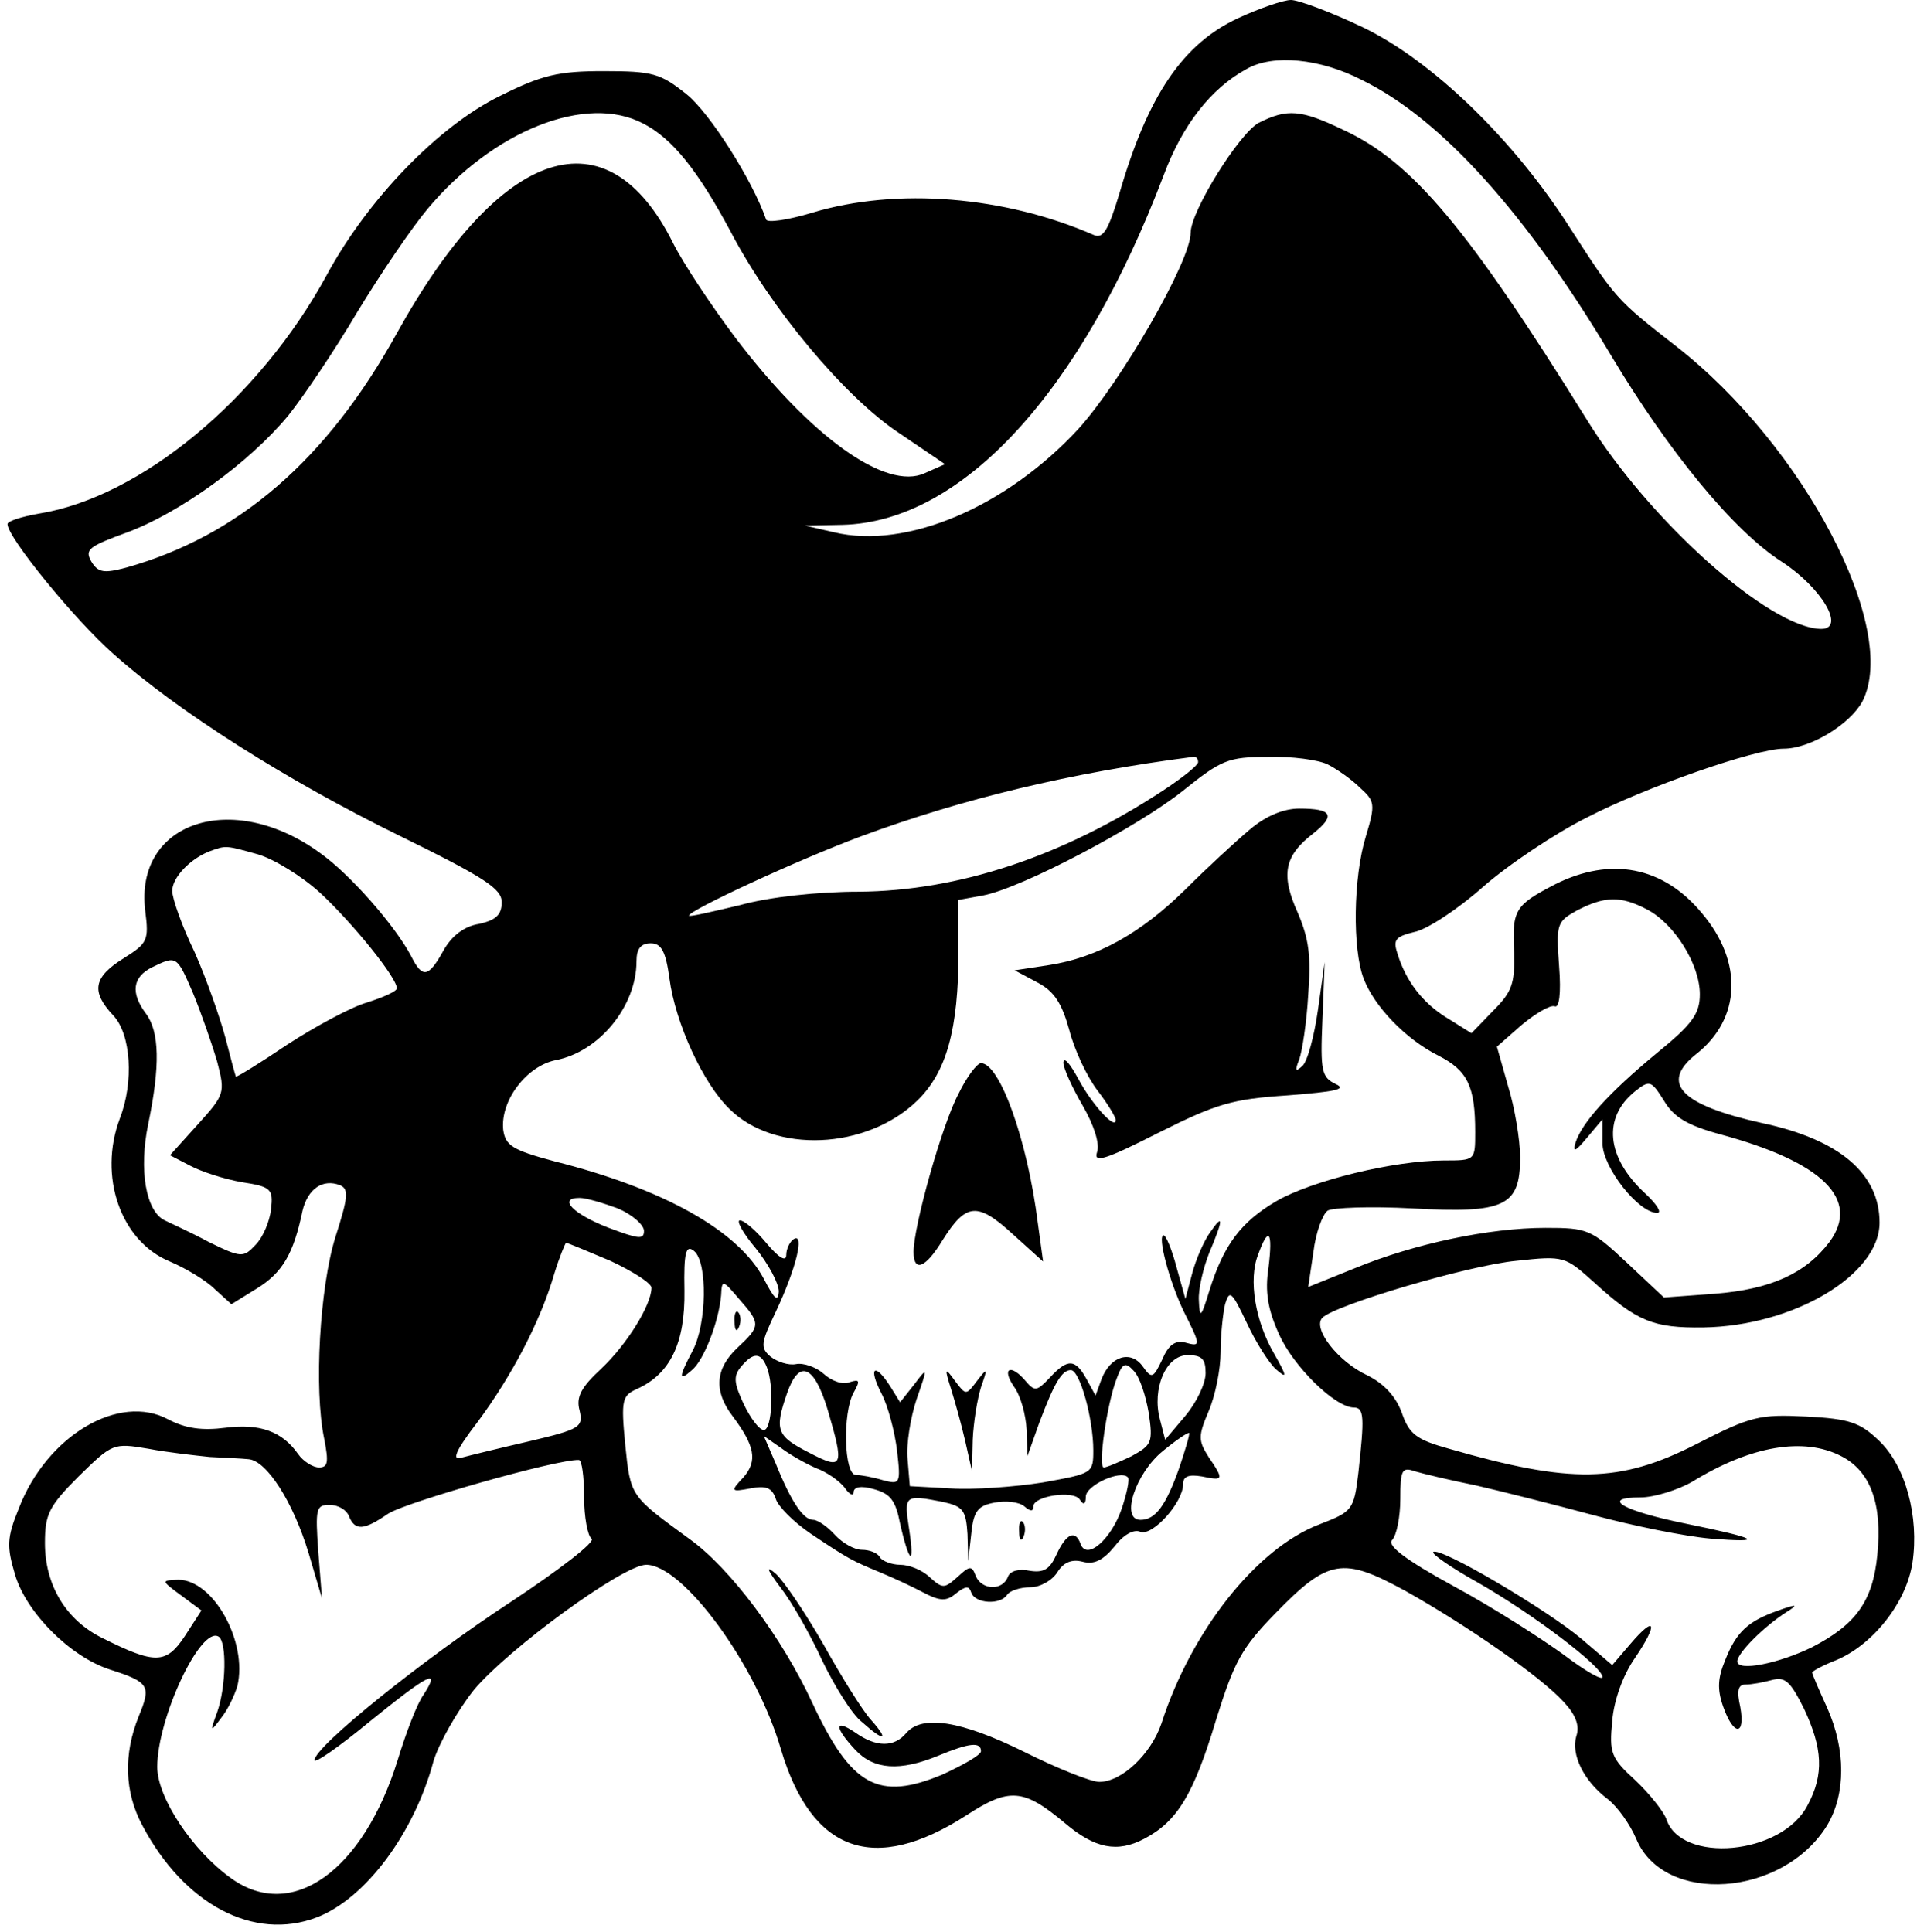 <?xml version="1.0" standalone="no"?>
<!DOCTYPE svg PUBLIC "-//W3C//DTD SVG 20010904//EN"
 "http://www.w3.org/TR/2001/REC-SVG-20010904/DTD/svg10.dtd">
<svg version="1.0" xmlns="http://www.w3.org/2000/svg"
 width="256pt" height="258pt" viewBox="0 0 256 258"
 preserveAspectRatio="xMidYMid meet">

<g transform="translate(0,258) scale(0.1,-0.1)"
fill="#000000" stroke="none">
<path d="M1654 2556 c-74 -34 -121 -103 -159 -234 -15 -50 -22 -61 -34 -56
-119 52 -263 64 -376 30 -33 -10 -61 -14 -62 -9 -18 52 -75 142 -106 167 -35
28 -45 31 -111 31 -60 0 -82 -5 -138 -33 -82 -40 -177 -138 -232 -240 -90
-165 -248 -296 -384 -318 -23 -4 -42 -10 -42 -14 0 -18 91 -129 141 -173 86
-77 233 -170 382 -243 114 -56 137 -71 137 -89 0 -17 -8 -24 -30 -29 -20 -3
-37 -16 -48 -36 -20 -36 -28 -37 -43 -7 -21 40 -81 109 -122 138 -117 85 -248
41 -233 -78 5 -39 3 -43 -29 -63 -40 -25 -44 -44 -14 -76 24 -25 28 -89 9
-138 -29 -77 1 -164 67 -191 21 -9 48 -25 60 -37 l22 -20 34 21 c34 21 49 46
61 104 7 29 27 43 50 34 12 -5 11 -16 -6 -69 -21 -67 -29 -204 -15 -270 6 -31
5 -38 -7 -38 -8 0 -21 8 -28 18 -21 30 -51 41 -97 35 -31 -4 -53 -1 -76 11
-66 36 -163 -22 -200 -119 -16 -39 -16 -51 -5 -88 15 -51 74 -110 127 -127 53
-17 55 -22 38 -63 -20 -50 -19 -100 5 -145 56 -106 149 -155 233 -123 65 25
130 112 156 209 7 23 31 66 54 95 45 54 199 167 230 167 49 0 147 -133 180
-247 41 -137 124 -167 247 -88 58 38 77 36 132 -10 40 -34 70 -40 106 -21 44
23 66 59 96 159 24 77 34 96 79 142 71 73 90 76 174 30 82 -46 180 -114 211
-148 16 -17 22 -32 17 -46 -7 -24 9 -59 42 -84 13 -10 30 -34 38 -53 37 -89
196 -78 255 18 25 42 25 101 0 157 -11 24 -20 45 -20 47 0 2 15 10 33 17 49
21 93 77 101 130 9 61 -9 129 -45 163 -25 24 -39 29 -97 32 -62 3 -73 1 -147
-37 -102 -52 -167 -53 -330 -6 -43 12 -53 19 -63 48 -8 22 -24 39 -46 50 -39
18 -74 63 -60 77 17 17 195 70 259 76 64 7 65 6 104 -29 57 -52 79 -61 146
-60 120 2 235 70 235 140 0 65 -53 111 -157 133 -108 24 -137 53 -88 92 60 47
63 123 8 188 -52 63 -122 76 -196 39 -54 -28 -58 -34 -55 -92 1 -41 -3 -52
-28 -77 l-29 -30 -32 20 c-33 20 -56 50 -67 87 -6 18 -2 22 22 28 17 3 58 30
92 60 34 30 97 72 139 93 77 40 225 92 263 92 35 0 88 32 105 63 50 97 -78
341 -248 474 -81 63 -82 65 -142 158 -75 118 -184 224 -278 269 -42 20 -85 36
-95 36 -10 0 -42 -11 -70 -24z m165 -83 c106 -52 219 -178 332 -367 77 -129
164 -235 228 -276 54 -35 86 -90 53 -90 -69 1 -229 144 -312 278 -159 256
-233 345 -325 388 -58 28 -76 29 -114 10 -26 -14 -91 -118 -91 -147 0 -38 -93
-199 -150 -262 -96 -104 -229 -161 -326 -138 l-39 9 50 1 c160 4 319 177 429
467 25 67 63 116 111 142 35 20 98 14 154 -15z m-960 -58 c39 -20 73 -63 116
-143 54 -104 153 -222 225 -270 l62 -42 -27 -12 c-52 -24 -153 49 -253 181
-33 44 -70 100 -83 126 -88 177 -230 131 -369 -120 -94 -170 -212 -271 -361
-313 -30 -8 -38 -7 -47 8 -9 16 -4 20 48 39 70 26 163 93 215 156 20 25 62 87
92 138 31 51 73 113 94 138 88 105 212 154 288 114z m741 -853 c0 -4 -21 -21
-47 -38 -134 -88 -273 -134 -406 -135 -54 0 -120 -7 -159 -18 -38 -9 -68 -16
-68 -14 0 7 144 74 230 106 135 50 280 85 443 106 4 1 7 -2 7 -7z m173 -3 c12
-6 32 -20 43 -31 20 -18 21 -22 8 -65 -17 -55 -18 -151 -3 -190 14 -37 56 -81
100 -103 39 -20 49 -41 49 -102 0 -38 0 -38 -42 -38 -67 0 -176 -27 -223 -54
-48 -28 -71 -59 -90 -120 -11 -36 -13 -38 -14 -13 -1 15 6 44 14 64 19 45 19
53 1 27 -8 -11 -19 -36 -24 -55 l-9 -34 -12 43 c-6 23 -14 42 -17 42 -9 0 8
-63 27 -102 23 -46 23 -47 1 -41 -13 3 -22 -4 -30 -23 -12 -25 -14 -26 -26 -9
-16 22 -43 14 -55 -17 l-8 -22 -12 22 c-15 27 -25 28 -49 2 -17 -18 -20 -19
-32 -5 -20 24 -33 18 -16 -7 9 -12 16 -38 17 -58 l1 -35 16 45 c20 53 30 70
42 70 12 0 30 -65 30 -107 0 -31 -1 -31 -67 -43 -38 -6 -93 -10 -123 -8 l-55
3 -3 36 c-2 20 4 56 12 80 15 43 15 44 -3 20 l-19 -24 -13 21 c-21 33 -30 26
-12 -9 9 -17 18 -52 21 -77 5 -44 4 -45 -19 -39 -13 4 -30 7 -36 7 -16 0 -18
83 -3 110 9 16 8 18 -5 14 -9 -4 -24 1 -35 11 -10 9 -27 15 -37 13 -10 -2 -25
3 -34 10 -14 12 -13 18 7 60 27 57 39 106 24 97 -5 -3 -10 -13 -10 -21 0 -10
-10 -4 -26 15 -14 17 -30 31 -36 31 -5 0 4 -17 21 -37 17 -21 31 -47 31 -58
-1 -15 -6 -10 -20 17 -34 64 -133 120 -280 157 -56 15 -65 21 -68 42 -4 39 31
85 70 93 58 11 108 72 108 132 0 17 6 24 19 24 14 0 20 -10 25 -47 8 -60 45
-140 80 -174 60 -60 183 -55 251 11 39 38 55 95 55 199 l0 69 33 6 c52 10 207
92 267 140 51 41 60 45 113 45 32 1 68 -4 80 -10z m-1429 -120 c21 -6 59 -29
84 -52 44 -41 102 -113 102 -127 0 -4 -18 -12 -40 -19 -21 -6 -69 -32 -106
-56 -37 -25 -68 -44 -69 -43 -1 2 -7 25 -14 52 -7 26 -25 78 -41 114 -17 35
-30 72 -30 82 0 18 24 43 50 53 22 8 21 8 64 -4z m1856 -74 c36 -19 70 -73 70
-113 0 -26 -10 -40 -58 -79 -64 -53 -99 -92 -108 -119 -4 -14 0 -12 15 6 l21
25 0 -32 c0 -32 48 -93 73 -93 7 0 -1 12 -16 26 -52 48 -57 101 -14 136 20 16
22 15 39 -12 13 -22 31 -33 75 -45 137 -37 188 -87 146 -144 -32 -42 -78 -63
-153 -69 l-68 -5 -50 47 c-47 44 -52 46 -108 46 -75 0 -175 -21 -255 -54 l-62
-25 7 47 c3 25 12 50 19 55 6 4 57 6 113 3 124 -7 144 3 144 68 0 23 -7 66
-16 95 l-15 53 33 29 c18 15 38 27 44 25 6 -3 9 16 6 54 -4 56 -3 59 24 74 37
19 58 20 94 1z m-1942 -112 c11 -27 25 -67 32 -91 11 -42 10 -44 -26 -84 l-37
-41 27 -14 c15 -8 46 -18 69 -22 39 -6 42 -9 39 -36 -2 -17 -11 -38 -21 -48
-16 -17 -19 -17 -62 4 -24 13 -51 25 -59 29 -25 12 -35 67 -22 129 16 77 15
123 -3 147 -21 28 -18 49 8 62 33 16 33 16 55 -35z m567 -287 c19 -8 35 -22
35 -30 0 -12 -7 -11 -47 4 -47 18 -69 40 -39 40 9 0 32 -7 51 -14z m869 -79
c-5 -32 -1 -56 14 -89 19 -43 75 -98 100 -98 14 0 14 -14 6 -87 -6 -50 -8 -52
-52 -69 -84 -32 -171 -142 -211 -266 -14 -41 -53 -78 -83 -78 -11 0 -56 18
-100 40 -85 42 -137 50 -158 25 -16 -19 -40 -19 -68 1 -28 19 -28 7 0 -23 25
-27 60 -29 111 -8 41 17 57 19 57 6 0 -5 -23 -18 -51 -31 -86 -36 -122 -16
-174 95 -40 87 -110 181 -165 220 -78 57 -78 56 -85 125 -6 61 -4 66 16 75 44
20 64 61 63 131 -1 52 2 62 13 53 18 -15 17 -97 -2 -133 -19 -36 -19 -42 -1
-26 16 13 36 65 39 100 1 21 2 21 24 -5 29 -33 29 -36 -2 -65 -30 -28 -32 -58
-7 -91 30 -40 34 -60 15 -82 -18 -19 -17 -20 9 -15 21 4 29 1 34 -14 3 -10 24
-31 46 -46 52 -35 57 -37 93 -52 17 -7 43 -19 58 -27 23 -12 31 -12 44 -1 13
10 17 10 20 1 5 -15 39 -17 48 -3 3 5 17 10 31 10 13 0 29 9 36 20 8 13 19 18
34 14 15 -4 27 2 42 20 12 16 26 24 35 20 16 -6 57 39 57 64 0 10 7 13 25 10
29 -6 30 -5 9 26 -14 22 -14 28 0 61 9 21 16 56 16 79 0 22 3 51 6 64 6 20 9
17 29 -25 12 -26 30 -54 39 -62 15 -13 15 -10 -2 20 -26 44 -35 100 -22 133
14 39 20 32 14 -17z m-879 9 c30 -14 55 -30 55 -36 0 -23 -33 -76 -67 -108
-27 -25 -34 -38 -29 -56 5 -22 1 -25 -67 -41 -39 -9 -80 -19 -91 -22 -13 -4
-8 9 22 48 46 62 84 135 102 197 7 23 15 42 16 42 2 0 28 -11 59 -24z m209
-142 c10 -25 7 -84 -4 -84 -6 0 -18 16 -27 35 -13 28 -14 37 -3 50 16 19 26
19 34 -1z m586 -8 c0 -14 -12 -39 -27 -57 l-27 -32 -7 27 c-11 41 8 86 37 86
19 0 24 -5 24 -24z m-76 -53 c6 -40 4 -43 -23 -58 -17 -8 -33 -15 -37 -15 -8
0 4 84 17 118 8 22 12 23 23 11 8 -8 16 -33 20 -56z m-429 5 c23 -78 21 -82
-25 -58 -43 22 -46 30 -29 79 16 46 36 38 54 -21z m470 -78 c-18 -51 -32 -70
-52 -70 -27 0 -7 62 30 92 17 14 33 25 35 24 1 -2 -5 -22 -13 -46z m-485 -1
c14 -5 31 -17 38 -26 6 -9 12 -12 12 -6 0 7 10 9 27 4 22 -6 29 -15 35 -46 12
-53 20 -59 12 -7 -7 45 -6 46 45 36 27 -6 31 -11 33 -43 l1 -36 4 36 c3 31 9
38 31 42 15 3 33 1 40 -5 8 -7 12 -7 12 0 0 14 54 22 62 9 5 -8 8 -6 8 4 0 15
46 36 56 26 3 -2 -1 -21 -8 -42 -14 -41 -47 -70 -55 -47 -7 19 -19 14 -32 -14
-9 -20 -17 -25 -36 -22 -14 3 -26 0 -29 -8 -7 -19 -35 -18 -43 1 -5 14 -8 14
-24 -1 -18 -16 -20 -16 -37 -1 -10 10 -28 17 -40 17 -11 0 -24 5 -27 10 -3 6
-14 10 -24 10 -10 0 -26 9 -36 20 -10 11 -23 20 -29 20 -13 0 -29 23 -50 75
l-16 37 23 -16 c12 -9 33 -21 47 -27z m-810 15 c19 -1 43 -2 52 -3 24 -2 59
-56 80 -125 l18 -61 -5 63 c-4 57 -3 62 15 62 12 0 23 -7 26 -15 8 -20 20 -19
52 3 22 15 225 73 255 72 4 0 7 -22 7 -49 0 -28 5 -53 10 -56 6 -4 -42 -41
-107 -84 -119 -78 -263 -194 -263 -212 0 -5 33 18 73 51 79 64 96 73 73 37 -9
-12 -24 -52 -35 -88 -46 -148 -141 -216 -222 -158 -52 37 -99 108 -99 149 0
65 58 189 82 174 11 -7 10 -67 -2 -101 -10 -27 -9 -27 5 -8 9 11 18 30 22 43
14 59 -32 142 -79 142 -23 -1 -23 -1 4 -21 l27 -20 -22 -34 c-25 -38 -40 -38
-110 -3 -49 24 -77 71 -77 127 0 38 5 49 45 89 45 44 46 45 93 37 26 -5 63 -9
82 -11z m2179 1 c39 -20 55 -64 48 -132 -6 -62 -29 -93 -87 -123 -45 -22 -100
-33 -100 -19 0 11 36 47 66 66 16 10 14 11 -11 2 -40 -14 -56 -28 -71 -66 -10
-24 -11 -39 -3 -62 14 -40 30 -40 23 -1 -5 22 -3 30 7 30 8 0 24 3 35 6 18 5
25 -2 43 -38 25 -53 27 -88 5 -129 -34 -67 -170 -79 -189 -18 -4 10 -22 33
-41 51 -33 30 -35 37 -31 79 2 27 14 61 30 84 32 47 28 59 -6 19 l-24 -28 -41
35 c-46 39 -190 124 -198 116 -3 -2 24 -21 60 -41 72 -41 166 -112 166 -126 0
-5 -23 8 -52 30 -29 21 -94 63 -146 91 -66 36 -90 55 -83 62 6 6 11 31 11 55
0 38 2 43 19 37 10 -3 47 -12 82 -19 35 -8 106 -26 158 -40 52 -14 121 -28
155 -31 75 -6 65 0 -33 20 -84 17 -115 35 -60 35 18 0 50 10 69 21 78 48 149
60 199 34z"/>
<path d="M1669 1472 c-19 -16 -57 -51 -86 -80 -60 -59 -118 -91 -182 -101
l-46 -7 30 -16 c23 -12 33 -28 43 -64 7 -27 24 -63 38 -81 13 -17 24 -35 24
-39 0 -14 -32 21 -50 55 -11 20 -19 30 -20 22 0 -8 12 -34 26 -58 15 -26 23
-51 19 -62 -5 -15 11 -10 82 26 78 39 98 45 173 50 63 5 79 8 64 15 -19 9 -21
17 -18 86 l3 77 -9 -64 c-5 -35 -14 -69 -21 -75 -9 -8 -10 -6 -4 9 4 11 10 50
12 86 4 52 1 75 -14 110 -23 51 -18 76 21 106 30 24 25 33 -19 33 -21 0 -45
-10 -66 -28z"/>
<path d="M1280 1119 c-22 -41 -60 -177 -60 -211 0 -28 16 -22 39 16 31 49 46
51 93 8 l41 -37 -7 51 c-14 112 -51 214 -76 214 -5 0 -19 -18 -30 -41z"/>
<path d="M1270 725 c5 -16 14 -48 19 -70 l9 -40 1 42 c1 23 6 54 11 70 9 26 9
27 -5 9 -15 -20 -15 -20 -30 0 -13 18 -14 17 -5 -11z"/>
<path d="M981 814 c0 -11 3 -14 6 -6 3 7 2 16 -1 19 -3 4 -6 -2 -5 -13z"/>
<path d="M1042 460 c15 -19 40 -63 56 -98 17 -35 40 -72 53 -82 30 -27 37 -25
12 3 -11 12 -39 57 -63 100 -24 42 -53 85 -64 95 -14 12 -12 6 6 -18z"/>
<path d="M1361 534 c0 -11 3 -14 6 -6 3 7 2 16 -1 19 -3 4 -6 -2 -5 -13z"/>
</g>
</svg>
